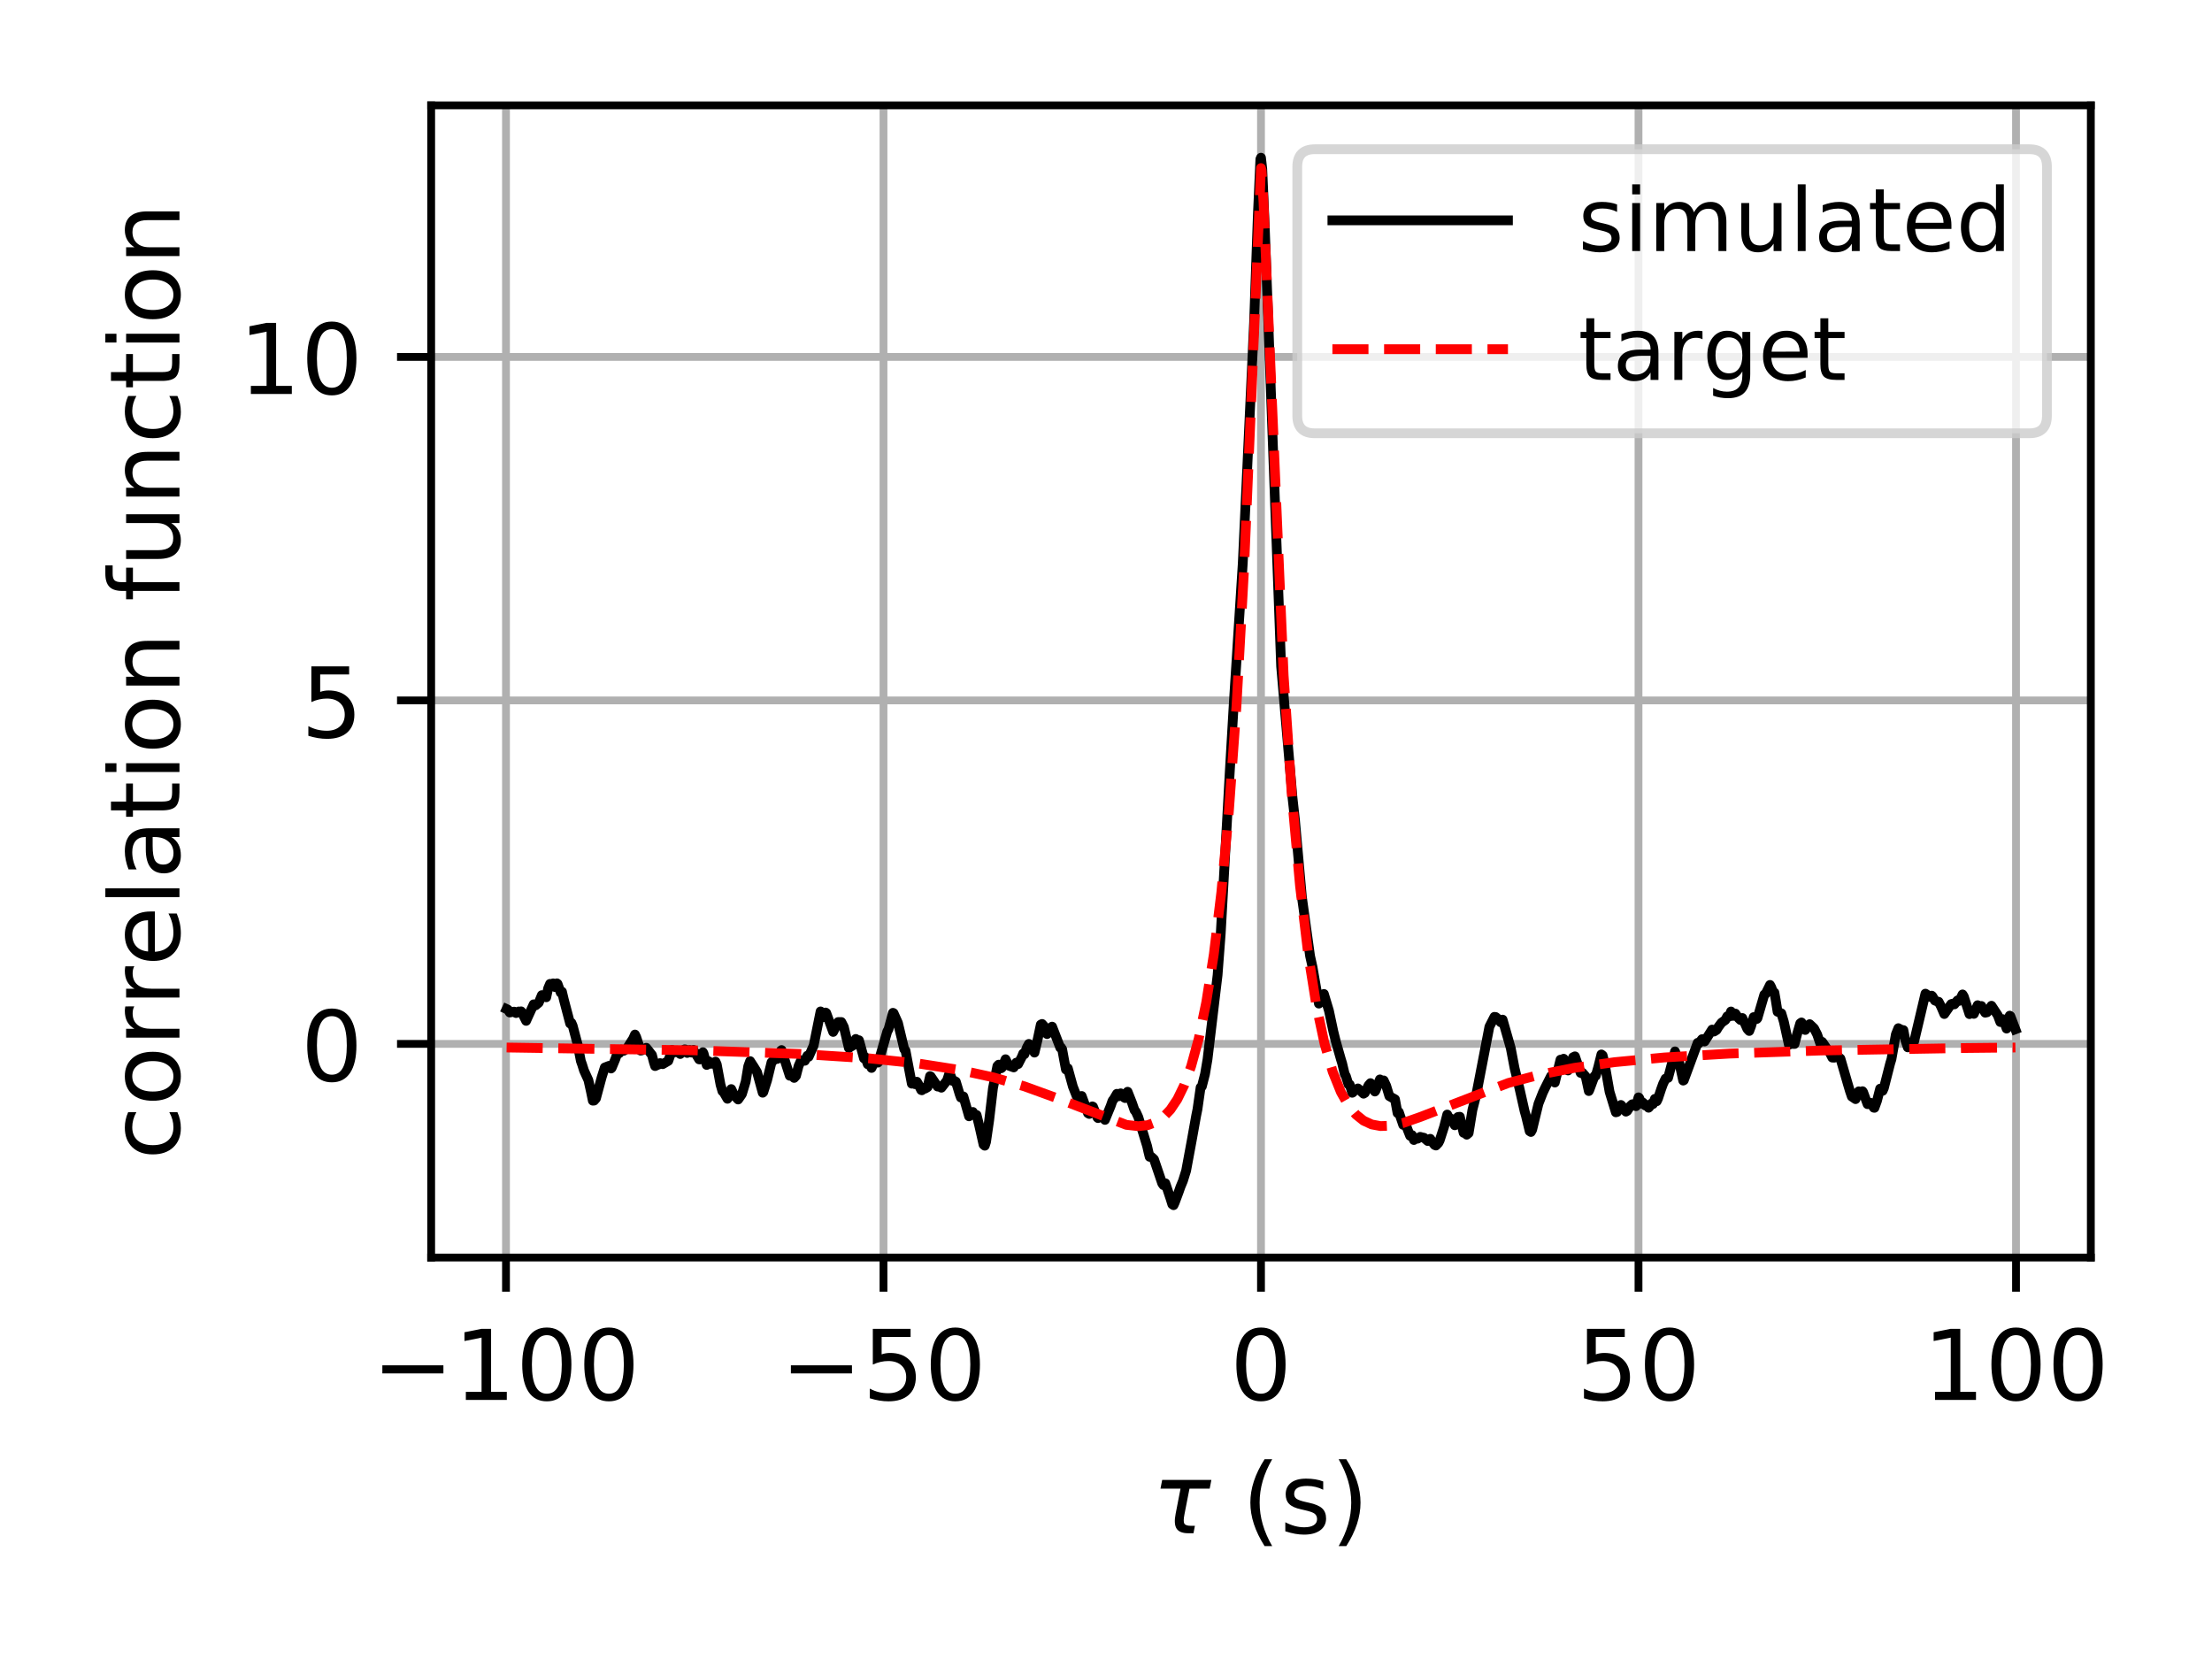 <?xml version="1.0" encoding="utf-8" standalone="no"?>
<!DOCTYPE svg PUBLIC "-//W3C//DTD SVG 1.1//EN"
  "http://www.w3.org/Graphics/SVG/1.1/DTD/svg11.dtd">
<!-- Created with matplotlib (https://matplotlib.org/) -->
<svg height="170.079pt" version="1.1" viewBox="0 0 226.772 170.079" width="226.772pt" xmlns="http://www.w3.org/2000/svg" xmlns:xlink="http://www.w3.org/1999/xlink">
 <defs>
  <style type="text/css">
*{stroke-linecap:butt;stroke-linejoin:round;}
  </style>
 </defs>
 <g id="figure_1">
  <g id="patch_1">
   <path d="M 0 170.079 
L 226.772 170.079 
L 226.772 0 
L 0 0 
z
" style="fill:#ffffff;"/>
  </g>
  <g id="axes_1">
   <g id="patch_2">
    <path d="M 44.203 128.922 
L 214.35 128.922 
L 214.35 10.8 
L 44.203 10.8 
z
" style="fill:#ffffff;"/>
   </g>
   <g id="matplotlib.axis_1">
    <g id="xtick_1">
     <g id="line2d_1">
      <path clip-path="url(#p60ba20d52d)" d="M 51.873 128.922 
L 51.873 10.8 
" style="fill:none;stroke:#b0b0b0;stroke-linecap:square;stroke-width:0.8;"/>
     </g>
     <g id="line2d_2">
      <defs>
       <path d="M 0 0 
L 0 3.5 
" id="m606d522425" style="stroke:#000000;stroke-width:0.8;"/>
      </defs>
      <g>
       <use style="stroke:#000000;stroke-width:0.8;" x="51.873" xlink:href="#m606d522425" y="128.922"/>
      </g>
     </g>
     <g id="text_1">
      <!-- −100 -->
      <defs>
       <path d="M 10.594 35.5 
L 73.188 35.5 
L 73.188 27.203 
L 10.594 27.203 
z
" id="DejaVuSans-8722"/>
       <path d="M 12.406 8.297 
L 28.516 8.297 
L 28.516 63.922 
L 10.984 60.406 
L 10.984 69.391 
L 28.422 72.906 
L 38.281 72.906 
L 38.281 8.297 
L 54.391 8.297 
L 54.391 0 
L 12.406 0 
z
" id="DejaVuSans-49"/>
       <path d="M 31.781 66.406 
Q 24.172 66.406 20.328 58.906 
Q 16.5 51.422 16.5 36.375 
Q 16.5 21.391 20.328 13.891 
Q 24.172 6.391 31.781 6.391 
Q 39.453 6.391 43.281 13.891 
Q 47.125 21.391 47.125 36.375 
Q 47.125 51.422 43.281 58.906 
Q 39.453 66.406 31.781 66.406 
z
M 31.781 74.219 
Q 44.047 74.219 50.516 64.516 
Q 56.984 54.828 56.984 36.375 
Q 56.984 17.969 50.516 8.266 
Q 44.047 -1.422 31.781 -1.422 
Q 19.531 -1.422 13.062 8.266 
Q 6.594 17.969 6.594 36.375 
Q 6.594 54.828 13.062 64.516 
Q 19.531 74.219 31.781 74.219 
z
" id="DejaVuSans-48"/>
      </defs>
      <g transform="translate(38.139 143.521)scale(0.1 -0.1)">
       <use xlink:href="#DejaVuSans-8722"/>
       <use x="83.789" xlink:href="#DejaVuSans-49"/>
       <use x="147.412" xlink:href="#DejaVuSans-48"/>
       <use x="211.035" xlink:href="#DejaVuSans-48"/>
      </g>
     </g>
    </g>
    <g id="xtick_2">
     <g id="line2d_3">
      <path clip-path="url(#p60ba20d52d)" d="M 90.575 128.922 
L 90.575 10.8 
" style="fill:none;stroke:#b0b0b0;stroke-linecap:square;stroke-width:0.8;"/>
     </g>
     <g id="line2d_4">
      <g>
       <use style="stroke:#000000;stroke-width:0.8;" x="90.575" xlink:href="#m606d522425" y="128.922"/>
      </g>
     </g>
     <g id="text_2">
      <!-- −50 -->
      <defs>
       <path d="M 10.797 72.906 
L 49.516 72.906 
L 49.516 64.594 
L 19.828 64.594 
L 19.828 46.734 
Q 21.969 47.469 24.109 47.828 
Q 26.266 48.188 28.422 48.188 
Q 40.625 48.188 47.75 41.5 
Q 54.891 34.812 54.891 23.391 
Q 54.891 11.625 47.562 5.094 
Q 40.234 -1.422 26.906 -1.422 
Q 22.312 -1.422 17.547 -0.641 
Q 12.797 0.141 7.719 1.703 
L 7.719 11.625 
Q 12.109 9.234 16.797 8.062 
Q 21.484 6.891 26.703 6.891 
Q 35.156 6.891 40.078 11.328 
Q 45.016 15.766 45.016 23.391 
Q 45.016 31 40.078 35.438 
Q 35.156 39.891 26.703 39.891 
Q 22.75 39.891 18.812 39.016 
Q 14.891 38.141 10.797 36.281 
z
" id="DejaVuSans-53"/>
      </defs>
      <g transform="translate(80.022 143.521)scale(0.1 -0.1)">
       <use xlink:href="#DejaVuSans-8722"/>
       <use x="83.789" xlink:href="#DejaVuSans-53"/>
       <use x="147.412" xlink:href="#DejaVuSans-48"/>
      </g>
     </g>
    </g>
    <g id="xtick_3">
     <g id="line2d_5">
      <path clip-path="url(#p60ba20d52d)" d="M 129.276 128.922 
L 129.276 10.8 
" style="fill:none;stroke:#b0b0b0;stroke-linecap:square;stroke-width:0.8;"/>
     </g>
     <g id="line2d_6">
      <g>
       <use style="stroke:#000000;stroke-width:0.8;" x="129.276" xlink:href="#m606d522425" y="128.922"/>
      </g>
     </g>
     <g id="text_3">
      <!-- 0 -->
      <g transform="translate(126.095 143.521)scale(0.1 -0.1)">
       <use xlink:href="#DejaVuSans-48"/>
      </g>
     </g>
    </g>
    <g id="xtick_4">
     <g id="line2d_7">
      <path clip-path="url(#p60ba20d52d)" d="M 167.978 128.922 
L 167.978 10.8 
" style="fill:none;stroke:#b0b0b0;stroke-linecap:square;stroke-width:0.8;"/>
     </g>
     <g id="line2d_8">
      <g>
       <use style="stroke:#000000;stroke-width:0.8;" x="167.978" xlink:href="#m606d522425" y="128.922"/>
      </g>
     </g>
     <g id="text_4">
      <!-- 50 -->
      <g transform="translate(161.616 143.521)scale(0.1 -0.1)">
       <use xlink:href="#DejaVuSans-53"/>
       <use x="63.623" xlink:href="#DejaVuSans-48"/>
      </g>
     </g>
    </g>
    <g id="xtick_5">
     <g id="line2d_9">
      <path clip-path="url(#p60ba20d52d)" d="M 206.68 128.922 
L 206.68 10.8 
" style="fill:none;stroke:#b0b0b0;stroke-linecap:square;stroke-width:0.8;"/>
     </g>
     <g id="line2d_10">
      <g>
       <use style="stroke:#000000;stroke-width:0.8;" x="206.68" xlink:href="#m606d522425" y="128.922"/>
      </g>
     </g>
     <g id="text_5">
      <!-- 100 -->
      <g transform="translate(197.137 143.521)scale(0.1 -0.1)">
       <use xlink:href="#DejaVuSans-49"/>
       <use x="63.623" xlink:href="#DejaVuSans-48"/>
       <use x="127.246" xlink:href="#DejaVuSans-48"/>
      </g>
     </g>
    </g>
    <g id="text_6">
     <!-- $\tau$ (s) -->
     <defs>
      <path d="M 32.859 9.969 
Q 34.188 7.625 39.453 7.625 
L 43.75 7.625 
L 42.281 0 
L 36.922 0 
Q 28.125 0 25 4.688 
Q 21.922 9.469 23.969 19.828 
L 29 45.703 
L 8.453 45.703 
L 10.203 54.688 
L 60.641 54.688 
L 58.891 45.703 
L 38.188 45.703 
L 33.016 19.281 
Q 31.641 12.203 32.859 9.969 
z
" id="DejaVuSans-Oblique-964"/>
      <path id="DejaVuSans-32"/>
      <path d="M 31 75.875 
Q 24.469 64.656 21.281 53.656 
Q 18.109 42.672 18.109 31.391 
Q 18.109 20.125 21.312 9.062 
Q 24.516 -2 31 -13.188 
L 23.188 -13.188 
Q 15.875 -1.703 12.234 9.375 
Q 8.594 20.453 8.594 31.391 
Q 8.594 42.281 12.203 53.312 
Q 15.828 64.359 23.188 75.875 
z
" id="DejaVuSans-40"/>
      <path d="M 44.281 53.078 
L 44.281 44.578 
Q 40.484 46.531 36.375 47.5 
Q 32.281 48.484 27.875 48.484 
Q 21.188 48.484 17.844 46.438 
Q 14.5 44.391 14.5 40.281 
Q 14.5 37.156 16.891 35.375 
Q 19.281 33.594 26.516 31.984 
L 29.594 31.297 
Q 39.156 29.25 43.188 25.516 
Q 47.219 21.781 47.219 15.094 
Q 47.219 7.469 41.188 3.016 
Q 35.156 -1.422 24.609 -1.422 
Q 20.219 -1.422 15.453 -0.562 
Q 10.688 0.297 5.422 2 
L 5.422 11.281 
Q 10.406 8.688 15.234 7.391 
Q 20.062 6.109 24.812 6.109 
Q 31.156 6.109 34.562 8.281 
Q 37.984 10.453 37.984 14.406 
Q 37.984 18.062 35.516 20.016 
Q 33.062 21.969 24.703 23.781 
L 21.578 24.516 
Q 13.234 26.266 9.516 29.906 
Q 5.812 33.547 5.812 39.891 
Q 5.812 47.609 11.281 51.797 
Q 16.75 56 26.812 56 
Q 31.781 56 36.172 55.266 
Q 40.578 54.547 44.281 53.078 
z
" id="DejaVuSans-115"/>
      <path d="M 8.016 75.875 
L 15.828 75.875 
Q 23.141 64.359 26.781 53.312 
Q 30.422 42.281 30.422 31.391 
Q 30.422 20.453 26.781 9.375 
Q 23.141 -1.703 15.828 -13.188 
L 8.016 -13.188 
Q 14.5 -2 17.703 9.062 
Q 20.906 20.125 20.906 31.391 
Q 20.906 42.672 17.703 53.656 
Q 14.5 64.656 8.016 75.875 
z
" id="DejaVuSans-41"/>
     </defs>
     <g transform="translate(118.126 157.199)scale(0.1 -0.1)">
      <use transform="translate(0 0.125)" xlink:href="#DejaVuSans-Oblique-964"/>
      <use transform="translate(60.205 0.125)" xlink:href="#DejaVuSans-32"/>
      <use transform="translate(91.992 0.125)" xlink:href="#DejaVuSans-40"/>
      <use transform="translate(131.006 0.125)" xlink:href="#DejaVuSans-115"/>
      <use transform="translate(183.105 0.125)" xlink:href="#DejaVuSans-41"/>
     </g>
    </g>
   </g>
   <g id="matplotlib.axis_2">
    <g id="ytick_1">
     <g id="line2d_11">
      <path clip-path="url(#p60ba20d52d)" d="M 44.203 107.018 
L 214.35 107.018 
" style="fill:none;stroke:#b0b0b0;stroke-linecap:square;stroke-width:0.8;"/>
     </g>
     <g id="line2d_12">
      <defs>
       <path d="M 0 0 
L -3.5 0 
" id="m6b6a921284" style="stroke:#000000;stroke-width:0.8;"/>
      </defs>
      <g>
       <use style="stroke:#000000;stroke-width:0.8;" x="44.203" xlink:href="#m6b6a921284" y="107.018"/>
      </g>
     </g>
     <g id="text_7">
      <!-- 0 -->
      <g transform="translate(30.841 110.817)scale(0.1 -0.1)">
       <use xlink:href="#DejaVuSans-48"/>
      </g>
     </g>
    </g>
    <g id="ytick_2">
     <g id="line2d_13">
      <path clip-path="url(#p60ba20d52d)" d="M 44.203 71.805 
L 214.35 71.805 
" style="fill:none;stroke:#b0b0b0;stroke-linecap:square;stroke-width:0.8;"/>
     </g>
     <g id="line2d_14">
      <g>
       <use style="stroke:#000000;stroke-width:0.8;" x="44.203" xlink:href="#m6b6a921284" y="71.805"/>
      </g>
     </g>
     <g id="text_8">
      <!-- 5 -->
      <g transform="translate(30.841 75.604)scale(0.1 -0.1)">
       <use xlink:href="#DejaVuSans-53"/>
      </g>
     </g>
    </g>
    <g id="ytick_3">
     <g id="line2d_15">
      <path clip-path="url(#p60ba20d52d)" d="M 44.203 36.592 
L 214.35 36.592 
" style="fill:none;stroke:#b0b0b0;stroke-linecap:square;stroke-width:0.8;"/>
     </g>
     <g id="line2d_16">
      <g>
       <use style="stroke:#000000;stroke-width:0.8;" x="44.203" xlink:href="#m6b6a921284" y="36.592"/>
      </g>
     </g>
     <g id="text_9">
      <!-- 10 -->
      <g transform="translate(24.478 40.391)scale(0.1 -0.1)">
       <use xlink:href="#DejaVuSans-49"/>
       <use x="63.623" xlink:href="#DejaVuSans-48"/>
      </g>
     </g>
    </g>
    <g id="text_10">
     <!-- correlation function -->
     <defs>
      <path d="M 48.781 52.594 
L 48.781 44.188 
Q 44.969 46.297 41.141 47.344 
Q 37.312 48.391 33.406 48.391 
Q 24.656 48.391 19.812 42.844 
Q 14.984 37.312 14.984 27.297 
Q 14.984 17.281 19.812 11.734 
Q 24.656 6.203 33.406 6.203 
Q 37.312 6.203 41.141 7.25 
Q 44.969 8.297 48.781 10.406 
L 48.781 2.094 
Q 45.016 0.344 40.984 -0.531 
Q 36.969 -1.422 32.422 -1.422 
Q 20.062 -1.422 12.781 6.344 
Q 5.516 14.109 5.516 27.297 
Q 5.516 40.672 12.859 48.328 
Q 20.219 56 33.016 56 
Q 37.156 56 41.109 55.141 
Q 45.062 54.297 48.781 52.594 
z
" id="DejaVuSans-99"/>
      <path d="M 30.609 48.391 
Q 23.391 48.391 19.188 42.75 
Q 14.984 37.109 14.984 27.297 
Q 14.984 17.484 19.156 11.844 
Q 23.344 6.203 30.609 6.203 
Q 37.797 6.203 41.984 11.859 
Q 46.188 17.531 46.188 27.297 
Q 46.188 37.016 41.984 42.703 
Q 37.797 48.391 30.609 48.391 
z
M 30.609 56 
Q 42.328 56 49.016 48.375 
Q 55.719 40.766 55.719 27.297 
Q 55.719 13.875 49.016 6.219 
Q 42.328 -1.422 30.609 -1.422 
Q 18.844 -1.422 12.172 6.219 
Q 5.516 13.875 5.516 27.297 
Q 5.516 40.766 12.172 48.375 
Q 18.844 56 30.609 56 
z
" id="DejaVuSans-111"/>
      <path d="M 41.109 46.297 
Q 39.594 47.172 37.812 47.578 
Q 36.031 48 33.891 48 
Q 26.266 48 22.188 43.047 
Q 18.109 38.094 18.109 28.812 
L 18.109 0 
L 9.078 0 
L 9.078 54.688 
L 18.109 54.688 
L 18.109 46.188 
Q 20.953 51.172 25.484 53.578 
Q 30.031 56 36.531 56 
Q 37.453 56 38.578 55.875 
Q 39.703 55.766 41.062 55.516 
z
" id="DejaVuSans-114"/>
      <path d="M 56.203 29.594 
L 56.203 25.203 
L 14.891 25.203 
Q 15.484 15.922 20.484 11.062 
Q 25.484 6.203 34.422 6.203 
Q 39.594 6.203 44.453 7.469 
Q 49.312 8.734 54.109 11.281 
L 54.109 2.781 
Q 49.266 0.734 44.188 -0.344 
Q 39.109 -1.422 33.891 -1.422 
Q 20.797 -1.422 13.156 6.188 
Q 5.516 13.812 5.516 26.812 
Q 5.516 40.234 12.766 48.109 
Q 20.016 56 32.328 56 
Q 43.359 56 49.781 48.891 
Q 56.203 41.797 56.203 29.594 
z
M 47.219 32.234 
Q 47.125 39.594 43.094 43.984 
Q 39.062 48.391 32.422 48.391 
Q 24.906 48.391 20.391 44.141 
Q 15.875 39.891 15.188 32.172 
z
" id="DejaVuSans-101"/>
      <path d="M 9.422 75.984 
L 18.406 75.984 
L 18.406 0 
L 9.422 0 
z
" id="DejaVuSans-108"/>
      <path d="M 34.281 27.484 
Q 23.391 27.484 19.188 25 
Q 14.984 22.516 14.984 16.5 
Q 14.984 11.719 18.141 8.906 
Q 21.297 6.109 26.703 6.109 
Q 34.188 6.109 38.703 11.406 
Q 43.219 16.703 43.219 25.484 
L 43.219 27.484 
z
M 52.203 31.203 
L 52.203 0 
L 43.219 0 
L 43.219 8.297 
Q 40.141 3.328 35.547 0.953 
Q 30.953 -1.422 24.312 -1.422 
Q 15.922 -1.422 10.953 3.297 
Q 6 8.016 6 15.922 
Q 6 25.141 12.172 29.828 
Q 18.359 34.516 30.609 34.516 
L 43.219 34.516 
L 43.219 35.406 
Q 43.219 41.609 39.141 45 
Q 35.062 48.391 27.688 48.391 
Q 23 48.391 18.547 47.266 
Q 14.109 46.141 10.016 43.891 
L 10.016 52.203 
Q 14.938 54.109 19.578 55.047 
Q 24.219 56 28.609 56 
Q 40.484 56 46.344 49.844 
Q 52.203 43.703 52.203 31.203 
z
" id="DejaVuSans-97"/>
      <path d="M 18.312 70.219 
L 18.312 54.688 
L 36.812 54.688 
L 36.812 47.703 
L 18.312 47.703 
L 18.312 18.016 
Q 18.312 11.328 20.141 9.422 
Q 21.969 7.516 27.594 7.516 
L 36.812 7.516 
L 36.812 0 
L 27.594 0 
Q 17.188 0 13.234 3.875 
Q 9.281 7.766 9.281 18.016 
L 9.281 47.703 
L 2.688 47.703 
L 2.688 54.688 
L 9.281 54.688 
L 9.281 70.219 
z
" id="DejaVuSans-116"/>
      <path d="M 9.422 54.688 
L 18.406 54.688 
L 18.406 0 
L 9.422 0 
z
M 9.422 75.984 
L 18.406 75.984 
L 18.406 64.594 
L 9.422 64.594 
z
" id="DejaVuSans-105"/>
      <path d="M 54.891 33.016 
L 54.891 0 
L 45.906 0 
L 45.906 32.719 
Q 45.906 40.484 42.875 44.328 
Q 39.844 48.188 33.797 48.188 
Q 26.516 48.188 22.312 43.547 
Q 18.109 38.922 18.109 30.906 
L 18.109 0 
L 9.078 0 
L 9.078 54.688 
L 18.109 54.688 
L 18.109 46.188 
Q 21.344 51.125 25.703 53.562 
Q 30.078 56 35.797 56 
Q 45.219 56 50.047 50.172 
Q 54.891 44.344 54.891 33.016 
z
" id="DejaVuSans-110"/>
      <path d="M 37.109 75.984 
L 37.109 68.5 
L 28.516 68.5 
Q 23.688 68.5 21.797 66.547 
Q 19.922 64.594 19.922 59.516 
L 19.922 54.688 
L 34.719 54.688 
L 34.719 47.703 
L 19.922 47.703 
L 19.922 0 
L 10.891 0 
L 10.891 47.703 
L 2.297 47.703 
L 2.297 54.688 
L 10.891 54.688 
L 10.891 58.5 
Q 10.891 67.625 15.141 71.797 
Q 19.391 75.984 28.609 75.984 
z
" id="DejaVuSans-102"/>
      <path d="M 8.5 21.578 
L 8.5 54.688 
L 17.484 54.688 
L 17.484 21.922 
Q 17.484 14.156 20.5 10.266 
Q 23.531 6.391 29.594 6.391 
Q 36.859 6.391 41.078 11.031 
Q 45.312 15.672 45.312 23.688 
L 45.312 54.688 
L 54.297 54.688 
L 54.297 0 
L 45.312 0 
L 45.312 8.406 
Q 42.047 3.422 37.719 1 
Q 33.406 -1.422 27.688 -1.422 
Q 18.266 -1.422 13.375 4.438 
Q 8.5 10.297 8.5 21.578 
z
M 31.109 56 
z
" id="DejaVuSans-117"/>
     </defs>
     <g transform="translate(18.398 118.899)rotate(-90)scale(0.1 -0.1)">
      <use xlink:href="#DejaVuSans-99"/>
      <use x="54.98" xlink:href="#DejaVuSans-111"/>
      <use x="116.162" xlink:href="#DejaVuSans-114"/>
      <use x="157.26" xlink:href="#DejaVuSans-114"/>
      <use x="198.342" xlink:href="#DejaVuSans-101"/>
      <use x="259.865" xlink:href="#DejaVuSans-108"/>
      <use x="287.648" xlink:href="#DejaVuSans-97"/>
      <use x="348.928" xlink:href="#DejaVuSans-116"/>
      <use x="388.137" xlink:href="#DejaVuSans-105"/>
      <use x="415.92" xlink:href="#DejaVuSans-111"/>
      <use x="477.102" xlink:href="#DejaVuSans-110"/>
      <use x="540.48" xlink:href="#DejaVuSans-32"/>
      <use x="572.268" xlink:href="#DejaVuSans-102"/>
      <use x="607.473" xlink:href="#DejaVuSans-117"/>
      <use x="670.852" xlink:href="#DejaVuSans-110"/>
      <use x="734.23" xlink:href="#DejaVuSans-99"/>
      <use x="789.211" xlink:href="#DejaVuSans-116"/>
      <use x="828.42" xlink:href="#DejaVuSans-105"/>
      <use x="856.203" xlink:href="#DejaVuSans-111"/>
      <use x="917.385" xlink:href="#DejaVuSans-110"/>
     </g>
    </g>
   </g>
   <g id="line2d_17">
    <path clip-path="url(#p60ba20d52d)" d="M 51.937 103.446 
L 52.066 103.506 
L 52.26 103.802 
L 52.711 103.713 
L 52.905 103.857 
L 53.163 103.697 
L 53.292 103.803 
L 53.421 103.681 
L 53.485 103.757 
L 53.937 104.658 
L 54.066 104.369 
L 54.711 102.961 
L 54.904 103.07 
L 55.227 102.8 
L 55.549 102.022 
L 56.001 102.241 
L 56.194 101.325 
L 56.388 100.866 
L 56.646 100.894 
L 56.71 100.815 
L 56.775 100.879 
L 56.904 101.194 
L 57.097 100.809 
L 57.162 100.865 
L 57.484 101.768 
L 57.549 101.682 
L 57.613 101.667 
L 57.807 102.489 
L 58.452 104.936 
L 58.581 104.861 
L 58.71 105.157 
L 59.226 107.108 
L 59.548 108.769 
L 59.677 109.129 
L 59.871 109.747 
L 60.322 110.737 
L 60.581 111.9 
L 60.774 112.839 
L 60.903 112.832 
L 61.097 112.613 
L 61.677 110.459 
L 62 109.437 
L 62.451 109.264 
L 62.58 109.427 
L 62.645 109.541 
L 62.709 109.478 
L 63.096 108.542 
L 63.225 108.154 
L 63.354 107.73 
L 63.483 107.978 
L 63.548 107.886 
L 63.677 107.603 
L 63.741 107.647 
L 63.935 107.729 
L 64.257 107.514 
L 64.773 106.691 
L 64.902 106.499 
L 65.096 106.061 
L 65.225 106.321 
L 65.676 107.708 
L 65.805 107.683 
L 65.999 107.503 
L 66.128 107.517 
L 66.257 107.417 
L 66.837 108.154 
L 67.031 108.895 
L 67.16 109.292 
L 67.418 109.168 
L 67.547 109.126 
L 67.676 108.99 
L 67.934 109.097 
L 68.514 108.758 
L 68.901 107.648 
L 68.966 107.74 
L 69.159 107.879 
L 69.482 107.838 
L 69.74 108.057 
L 70.191 107.579 
L 70.256 107.588 
L 70.45 107.947 
L 70.514 107.855 
L 70.708 107.649 
L 70.901 107.911 
L 71.095 107.639 
L 71.675 108.606 
L 71.74 108.615 
L 72.062 107.872 
L 72.127 107.995 
L 72.449 109.178 
L 72.643 108.795 
L 72.707 108.848 
L 72.836 109.062 
L 72.901 109.032 
L 73.03 109.061 
L 73.159 109.049 
L 73.352 108.837 
L 73.481 109.119 
L 73.868 111.203 
L 74.062 111.871 
L 74.191 111.981 
L 74.578 112.646 
L 74.771 112.345 
L 74.965 111.651 
L 75.287 112.308 
L 75.674 112.72 
L 76.061 112.163 
L 76.448 110.888 
L 76.706 109.319 
L 76.9 108.784 
L 77.287 109.38 
L 77.609 109.908 
L 78.19 112.026 
L 78.254 111.965 
L 78.641 110.756 
L 79.093 108.906 
L 79.222 108.799 
L 79.415 108.454 
L 79.673 108.565 
L 80.06 107.707 
L 80.125 107.651 
L 80.319 108.277 
L 80.964 110.287 
L 81.222 110.211 
L 81.415 110.506 
L 81.609 110.291 
L 81.867 109.291 
L 82.125 108.698 
L 82.318 108.744 
L 82.512 108.748 
L 82.77 108.229 
L 82.834 108.322 
L 82.899 108.343 
L 83.415 107.19 
L 84.124 103.69 
L 84.253 103.844 
L 84.447 104.269 
L 84.511 104.189 
L 84.64 103.804 
L 84.705 103.845 
L 85.414 105.792 
L 85.93 104.777 
L 86.253 104.776 
L 86.511 105.285 
L 87.027 107.449 
L 87.156 107.349 
L 87.478 107.158 
L 87.736 106.512 
L 87.801 106.622 
L 87.93 106.782 
L 88.059 106.642 
L 88.188 107.098 
L 88.575 108.506 
L 88.704 108.374 
L 88.962 109.109 
L 89.155 109.053 
L 89.349 109.485 
L 89.736 108.654 
L 89.8 108.725 
L 89.994 108.942 
L 90.058 108.882 
L 90.962 105.743 
L 91.091 105.517 
L 91.542 103.833 
L 91.607 103.864 
L 92.058 104.868 
L 92.703 107.562 
L 92.832 107.701 
L 93.477 111.097 
L 93.606 110.946 
L 93.8 111.147 
L 93.993 110.896 
L 94.122 111.112 
L 94.445 111.754 
L 94.509 111.773 
L 94.703 111.532 
L 94.832 111.608 
L 95.025 111.494 
L 95.09 111.452 
L 95.348 110.322 
L 95.412 110.348 
L 96.122 111.392 
L 96.315 111.405 
L 96.509 111.511 
L 97.089 110.767 
L 97.347 109.982 
L 97.476 110.313 
L 97.67 110.819 
L 97.863 110.817 
L 97.992 110.886 
L 98.379 112.168 
L 98.508 112.52 
L 98.766 112.407 
L 99.347 114.443 
L 99.605 114.211 
L 99.734 113.996 
L 99.927 114.339 
L 99.992 114.278 
L 100.121 114.309 
L 100.379 115.349 
L 100.831 117.349 
L 100.96 117.456 
L 101.089 117.063 
L 101.411 114.84 
L 101.798 111.559 
L 102.25 109.285 
L 102.379 109.149 
L 102.637 109.519 
L 102.701 109.474 
L 102.83 109.212 
L 103.088 108.592 
L 103.217 108.855 
L 103.411 109.247 
L 103.927 109.43 
L 104.185 108.942 
L 104.378 109.089 
L 104.765 108.334 
L 104.894 108.005 
L 105.023 108.084 
L 105.281 107.38 
L 105.475 107.02 
L 105.733 107.199 
L 106.055 107.914 
L 106.378 106.557 
L 106.7 105.044 
L 106.829 104.974 
L 107.087 105.265 
L 107.345 106.011 
L 107.603 105.609 
L 107.861 105.251 
L 108.7 107.412 
L 108.764 107.371 
L 108.893 107.568 
L 109.087 108.634 
L 109.28 109.649 
L 109.474 109.518 
L 109.99 111.392 
L 110.377 112.377 
L 110.635 112.72 
L 110.893 112.359 
L 111.538 114.123 
L 111.667 114.199 
L 111.861 113.737 
L 111.99 113.425 
L 112.054 113.459 
L 112.506 114.566 
L 112.57 114.625 
L 112.635 114.542 
L 112.764 114.424 
L 112.957 114.466 
L 113.086 114.501 
L 113.28 114.81 
L 113.86 113.399 
L 114.054 112.844 
L 114.183 112.684 
L 114.505 112.135 
L 114.699 112.387 
L 114.892 112.088 
L 115.215 112.493 
L 115.344 112.571 
L 115.602 111.925 
L 115.666 112.086 
L 116.053 113.064 
L 116.311 113.815 
L 116.44 113.963 
L 116.698 114.529 
L 117.408 116.869 
L 117.601 117.496 
L 117.73 118.072 
L 117.859 118.595 
L 117.988 118.565 
L 118.182 118.731 
L 118.311 118.857 
L 119.149 121.323 
L 119.278 121.5 
L 119.343 121.462 
L 119.472 121.308 
L 119.988 122.844 
L 120.182 123.464 
L 120.311 123.553 
L 120.44 123.269 
L 120.827 122.231 
L 121.02 121.676 
L 121.278 121.054 
L 121.601 120.016 
L 122.181 116.887 
L 122.633 114.364 
L 122.762 113.731 
L 123.084 111.482 
L 123.213 111.383 
L 123.536 110.122 
L 123.794 108.598 
L 124.826 99.968 
L 125.148 95.716 
L 126.051 79.525 
L 126.503 71.841 
L 127.406 57.766 
L 128.567 33.057 
L 128.954 22.056 
L 129.212 16.309 
L 129.276 16.169 
L 129.405 17.311 
L 129.663 23.295 
L 131.341 68.32 
L 132.502 81.749 
L 132.76 84.083 
L 133.469 91.962 
L 134.308 98.005 
L 134.566 99.175 
L 135.211 102.888 
L 135.34 102.654 
L 135.727 101.9 
L 136.243 103.62 
L 136.694 105.745 
L 136.952 106.783 
L 137.468 108.594 
L 137.597 109.016 
L 137.855 110.104 
L 137.984 110.337 
L 138.242 111.167 
L 138.307 111.146 
L 138.371 111.185 
L 138.629 112.03 
L 138.694 111.993 
L 138.887 111.69 
L 139.081 111.722 
L 139.21 111.585 
L 139.791 112.125 
L 139.92 112.043 
L 140.307 111.26 
L 140.5 111.042 
L 140.952 111.901 
L 141.016 111.81 
L 141.468 110.66 
L 141.532 110.773 
L 141.661 111.052 
L 141.726 110.987 
L 141.855 110.764 
L 142.113 111.316 
L 142.435 112.374 
L 143.016 112.701 
L 143.274 114.11 
L 143.338 114.008 
L 143.403 114.002 
L 143.854 115.323 
L 144.048 115.136 
L 144.112 115.243 
L 144.306 115.796 
L 144.564 116.446 
L 144.757 116.37 
L 144.951 116.872 
L 145.144 116.687 
L 145.338 116.734 
L 145.596 116.548 
L 145.789 116.601 
L 145.983 116.639 
L 146.37 116.976 
L 146.628 116.75 
L 146.821 117.058 
L 147.079 117.381 
L 147.208 117.438 
L 147.466 117.169 
L 147.595 116.913 
L 148.047 115.517 
L 148.369 114.262 
L 148.498 114.522 
L 148.627 114.762 
L 148.756 114.684 
L 149.143 115.362 
L 149.208 115.285 
L 149.466 114.516 
L 149.66 114.487 
L 150.047 116.136 
L 150.176 116.03 
L 150.369 116.327 
L 150.563 116.162 
L 150.95 113.793 
L 151.143 113.035 
L 151.337 112.272 
L 152.691 105.26 
L 153.207 104.246 
L 153.336 104.264 
L 153.594 104.479 
L 153.852 104.805 
L 153.917 104.671 
L 154.046 104.531 
L 154.884 107.464 
L 155.271 109.5 
L 155.787 111.637 
L 156.303 113.924 
L 156.432 114.365 
L 156.819 115.966 
L 156.948 116.048 
L 157.077 115.817 
L 157.722 113.156 
L 158.174 112.006 
L 158.367 111.601 
L 158.625 111.085 
L 159.012 110.316 
L 159.077 110.354 
L 159.399 110.982 
L 159.98 108.636 
L 160.109 108.681 
L 160.303 108.54 
L 160.754 109.744 
L 160.948 109.297 
L 161.27 108.386 
L 161.464 108.294 
L 162.044 109.994 
L 162.238 109.986 
L 162.56 110.362 
L 162.883 111.854 
L 162.947 111.724 
L 163.463 110.321 
L 163.592 110.295 
L 163.85 109.399 
L 164.173 108.1 
L 164.302 108.203 
L 164.495 108.993 
L 165.011 111.927 
L 165.656 114.033 
L 165.785 113.996 
L 166.043 113.462 
L 166.172 113.278 
L 166.237 113.33 
L 166.495 113.712 
L 166.688 113.963 
L 166.817 113.888 
L 167.14 113.386 
L 167.333 113.21 
L 167.462 113.204 
L 167.591 113.26 
L 167.72 113.405 
L 167.978 112.499 
L 168.043 112.552 
L 168.301 113.156 
L 168.43 113.035 
L 168.688 113.345 
L 168.817 113.278 
L 169.01 113.563 
L 169.075 113.501 
L 169.333 113.116 
L 169.462 113.188 
L 169.656 112.653 
L 169.72 112.737 
L 169.849 112.899 
L 169.978 112.626 
L 170.301 111.65 
L 170.494 111.118 
L 170.752 110.577 
L 170.946 110.519 
L 171.01 110.502 
L 171.268 109.533 
L 171.72 107.787 
L 172.171 109.012 
L 172.558 110.781 
L 172.623 110.748 
L 174.042 106.908 
L 174.171 106.96 
L 174.493 106.534 
L 174.622 106.533 
L 174.751 106.772 
L 175.525 105.551 
L 175.59 105.625 
L 175.719 105.754 
L 175.977 105.594 
L 176.17 105.276 
L 176.493 104.844 
L 176.88 104.569 
L 177.073 104.193 
L 177.267 104.221 
L 177.46 103.697 
L 177.525 103.778 
L 177.654 104.151 
L 177.718 104.103 
L 177.912 103.912 
L 178.234 104.378 
L 178.428 104.568 
L 178.621 104.364 
L 178.944 105.053 
L 179.137 105.491 
L 179.267 105.627 
L 179.331 105.695 
L 179.525 105.178 
L 179.783 104.272 
L 179.912 104.419 
L 180.105 104.462 
L 180.17 104.385 
L 180.879 101.961 
L 181.008 101.891 
L 181.46 100.974 
L 181.589 101.218 
L 181.782 101.731 
L 181.911 101.761 
L 182.04 102.495 
L 182.234 103.723 
L 182.621 103.884 
L 182.879 104.75 
L 183.395 107.111 
L 183.588 107.013 
L 183.975 107.025 
L 184.233 106.026 
L 184.556 104.915 
L 184.685 104.821 
L 184.814 105.018 
L 185.072 105.592 
L 185.523 104.997 
L 185.975 105.423 
L 186.297 106.056 
L 186.62 106.999 
L 186.749 106.782 
L 186.813 106.819 
L 187.458 107.768 
L 187.587 107.915 
L 187.845 108.422 
L 188.039 108.433 
L 188.232 108.151 
L 188.684 108.535 
L 189.458 111.202 
L 189.652 111.852 
L 189.845 112.417 
L 190.232 112.681 
L 190.555 111.885 
L 190.619 111.97 
L 190.748 112.041 
L 190.942 111.872 
L 191.006 111.965 
L 191.458 113.197 
L 191.78 113.063 
L 192.103 113.561 
L 192.167 113.572 
L 192.425 112.864 
L 192.748 111.608 
L 192.877 111.664 
L 193.006 111.83 
L 193.135 111.537 
L 193.78 109.013 
L 193.909 108.594 
L 194.36 106.048 
L 194.618 105.407 
L 194.683 105.45 
L 195.07 105.635 
L 195.134 105.604 
L 195.328 106.615 
L 195.586 107.375 
L 195.779 107.319 
L 196.037 107.141 
L 196.102 107.142 
L 196.231 106.775 
L 197.392 101.869 
L 197.908 102.209 
L 198.037 102.071 
L 198.101 102.129 
L 198.359 102.573 
L 198.617 102.673 
L 198.746 102.699 
L 199.004 103.203 
L 199.327 103.957 
L 200.037 102.939 
L 200.166 102.899 
L 200.359 102.968 
L 200.682 102.561 
L 200.746 102.614 
L 200.875 102.605 
L 201.198 101.949 
L 201.327 102.159 
L 201.907 103.966 
L 201.972 103.915 
L 202.101 103.663 
L 202.359 103.941 
L 202.552 103.504 
L 202.746 103.052 
L 203.004 103.299 
L 203.133 103.131 
L 203.262 103.398 
L 203.52 103.822 
L 203.713 103.779 
L 204.165 103.109 
L 204.81 104.086 
L 205.068 104.778 
L 205.132 104.715 
L 205.326 104.483 
L 205.39 104.533 
L 205.713 105.448 
L 205.777 105.348 
L 205.971 104.358 
L 206.035 104.125 
L 206.1 104.17 
L 206.616 105.519 
L 206.616 105.519 
" style="fill:none;stroke:#000000;stroke-linecap:square;"/>
   </g>
   <g id="line2d_18">
    <path clip-path="url(#p60ba20d52d)" d="M 51.937 107.39 
L 71.159 107.679 
L 81.996 108.049 
L 89.091 108.502 
L 94.251 109.044 
L 98.379 109.692 
L 101.863 110.456 
L 105.023 111.372 
L 108.184 112.521 
L 115.473 115.319 
L 116.698 115.455 
L 117.666 115.348 
L 118.504 115.036 
L 119.278 114.508 
L 119.988 113.763 
L 120.698 112.702 
L 121.407 111.247 
L 122.117 109.303 
L 122.891 106.481 
L 123.665 102.74 
L 124.439 97.832 
L 125.213 91.439 
L 125.987 83.146 
L 126.761 72.399 
L 127.535 58.441 
L 128.309 40.301 
L 129.276 17.231 
L 129.341 17.488 
L 129.534 20.76 
L 131.599 69.245 
L 132.437 81.543 
L 133.276 90.827 
L 134.114 97.832 
L 134.953 103.092 
L 135.791 107.009 
L 136.63 109.888 
L 137.468 111.963 
L 138.242 113.324 
L 139.016 114.269 
L 139.791 114.889 
L 140.629 115.277 
L 141.532 115.444 
L 142.564 115.406 
L 143.854 115.126 
L 145.66 114.491 
L 154.626 111.028 
L 157.851 110.176 
L 161.399 109.474 
L 165.527 108.892 
L 170.623 108.41 
L 177.267 108.016 
L 186.684 107.697 
L 201.327 107.445 
L 206.616 107.39 
L 206.616 107.39 
" style="fill:none;stroke:#ff0000;stroke-dasharray:3.7,1.6;stroke-dashoffset:0;"/>
   </g>
   <g id="patch_3">
    <path d="M 44.203 128.922 
L 44.203 10.8 
" style="fill:none;stroke:#000000;stroke-linecap:square;stroke-linejoin:miter;stroke-width:0.8;"/>
   </g>
   <g id="patch_4">
    <path d="M 214.35 128.922 
L 214.35 10.8 
" style="fill:none;stroke:#000000;stroke-linecap:square;stroke-linejoin:miter;stroke-width:0.8;"/>
   </g>
   <g id="patch_5">
    <path d="M 44.203 128.922 
L 214.35 128.922 
" style="fill:none;stroke:#000000;stroke-linecap:square;stroke-linejoin:miter;stroke-width:0.8;"/>
   </g>
   <g id="patch_6">
    <path d="M 44.203 10.8 
L 214.35 10.8 
" style="fill:none;stroke:#000000;stroke-linecap:square;stroke-linejoin:miter;stroke-width:0.8;"/>
   </g>
   <g id="legend_1">
    <g id="patch_7">
     <path d="M 134.795 44.421 
L 208.05 44.421 
Q 209.85 44.421 209.85 42.621 
L 209.85 17.1 
Q 209.85 15.3 208.05 15.3 
L 134.795 15.3 
Q 132.995 15.3 132.995 17.1 
L 132.995 42.621 
Q 132.995 44.421 134.795 44.421 
z
" style="fill:#ffffff;opacity:0.8;stroke:#cccccc;stroke-linejoin:miter;"/>
    </g>
    <g id="line2d_19">
     <path d="M 136.595 22.589 
L 154.595 22.589 
" style="fill:none;stroke:#000000;stroke-linecap:square;"/>
    </g>
    <g id="line2d_20"/>
    <g id="text_11">
     <!-- simulated -->
     <defs>
      <path d="M 52 44.188 
Q 55.375 50.25 60.062 53.125 
Q 64.75 56 71.094 56 
Q 79.641 56 84.281 50.016 
Q 88.922 44.047 88.922 33.016 
L 88.922 0 
L 79.891 0 
L 79.891 32.719 
Q 79.891 40.578 77.094 44.375 
Q 74.312 48.188 68.609 48.188 
Q 61.625 48.188 57.562 43.547 
Q 53.516 38.922 53.516 30.906 
L 53.516 0 
L 44.484 0 
L 44.484 32.719 
Q 44.484 40.625 41.703 44.406 
Q 38.922 48.188 33.109 48.188 
Q 26.219 48.188 22.156 43.531 
Q 18.109 38.875 18.109 30.906 
L 18.109 0 
L 9.078 0 
L 9.078 54.688 
L 18.109 54.688 
L 18.109 46.188 
Q 21.188 51.219 25.484 53.609 
Q 29.781 56 35.688 56 
Q 41.656 56 45.828 52.969 
Q 50 49.953 52 44.188 
z
" id="DejaVuSans-109"/>
      <path d="M 45.406 46.391 
L 45.406 75.984 
L 54.391 75.984 
L 54.391 0 
L 45.406 0 
L 45.406 8.203 
Q 42.578 3.328 38.25 0.953 
Q 33.938 -1.422 27.875 -1.422 
Q 17.969 -1.422 11.734 6.484 
Q 5.516 14.406 5.516 27.297 
Q 5.516 40.188 11.734 48.094 
Q 17.969 56 27.875 56 
Q 33.938 56 38.25 53.625 
Q 42.578 51.266 45.406 46.391 
z
M 14.797 27.297 
Q 14.797 17.391 18.875 11.75 
Q 22.953 6.109 30.078 6.109 
Q 37.203 6.109 41.297 11.75 
Q 45.406 17.391 45.406 27.297 
Q 45.406 37.203 41.297 42.844 
Q 37.203 48.484 30.078 48.484 
Q 22.953 48.484 18.875 42.844 
Q 14.797 37.203 14.797 27.297 
z
" id="DejaVuSans-100"/>
     </defs>
     <g transform="translate(161.795 25.739)scale(0.09 -0.09)">
      <use xlink:href="#DejaVuSans-115"/>
      <use x="52.1" xlink:href="#DejaVuSans-105"/>
      <use x="79.883" xlink:href="#DejaVuSans-109"/>
      <use x="177.295" xlink:href="#DejaVuSans-117"/>
      <use x="240.674" xlink:href="#DejaVuSans-108"/>
      <use x="268.457" xlink:href="#DejaVuSans-97"/>
      <use x="329.736" xlink:href="#DejaVuSans-116"/>
      <use x="368.945" xlink:href="#DejaVuSans-101"/>
      <use x="430.469" xlink:href="#DejaVuSans-100"/>
     </g>
    </g>
    <g id="line2d_21">
     <path d="M 136.595 35.799 
L 154.595 35.799 
" style="fill:none;stroke:#ff0000;stroke-dasharray:3.7,1.6;stroke-dashoffset:0;"/>
    </g>
    <g id="line2d_22"/>
    <g id="text_12">
     <!-- target -->
     <defs>
      <path d="M 45.406 27.984 
Q 45.406 37.75 41.375 43.109 
Q 37.359 48.484 30.078 48.484 
Q 22.859 48.484 18.828 43.109 
Q 14.797 37.75 14.797 27.984 
Q 14.797 18.266 18.828 12.891 
Q 22.859 7.516 30.078 7.516 
Q 37.359 7.516 41.375 12.891 
Q 45.406 18.266 45.406 27.984 
z
M 54.391 6.781 
Q 54.391 -7.172 48.188 -13.984 
Q 42 -20.797 29.203 -20.797 
Q 24.469 -20.797 20.266 -20.094 
Q 16.062 -19.391 12.109 -17.922 
L 12.109 -9.188 
Q 16.062 -11.328 19.922 -12.344 
Q 23.781 -13.375 27.781 -13.375 
Q 36.625 -13.375 41.016 -8.766 
Q 45.406 -4.156 45.406 5.172 
L 45.406 9.625 
Q 42.625 4.781 38.281 2.391 
Q 33.938 0 27.875 0 
Q 17.828 0 11.672 7.656 
Q 5.516 15.328 5.516 27.984 
Q 5.516 40.672 11.672 48.328 
Q 17.828 56 27.875 56 
Q 33.938 56 38.281 53.609 
Q 42.625 51.219 45.406 46.391 
L 45.406 54.688 
L 54.391 54.688 
z
" id="DejaVuSans-103"/>
     </defs>
     <g transform="translate(161.795 38.949)scale(0.09 -0.09)">
      <use xlink:href="#DejaVuSans-116"/>
      <use x="39.209" xlink:href="#DejaVuSans-97"/>
      <use x="100.488" xlink:href="#DejaVuSans-114"/>
      <use x="141.586" xlink:href="#DejaVuSans-103"/>
      <use x="205.062" xlink:href="#DejaVuSans-101"/>
      <use x="266.586" xlink:href="#DejaVuSans-116"/>
     </g>
    </g>
   </g>
  </g>
 </g>
 <defs>
  <clipPath id="p60ba20d52d">
   <rect height="118.122" width="170.147" x="44.203" y="10.8"/>
  </clipPath>
 </defs>
</svg>
